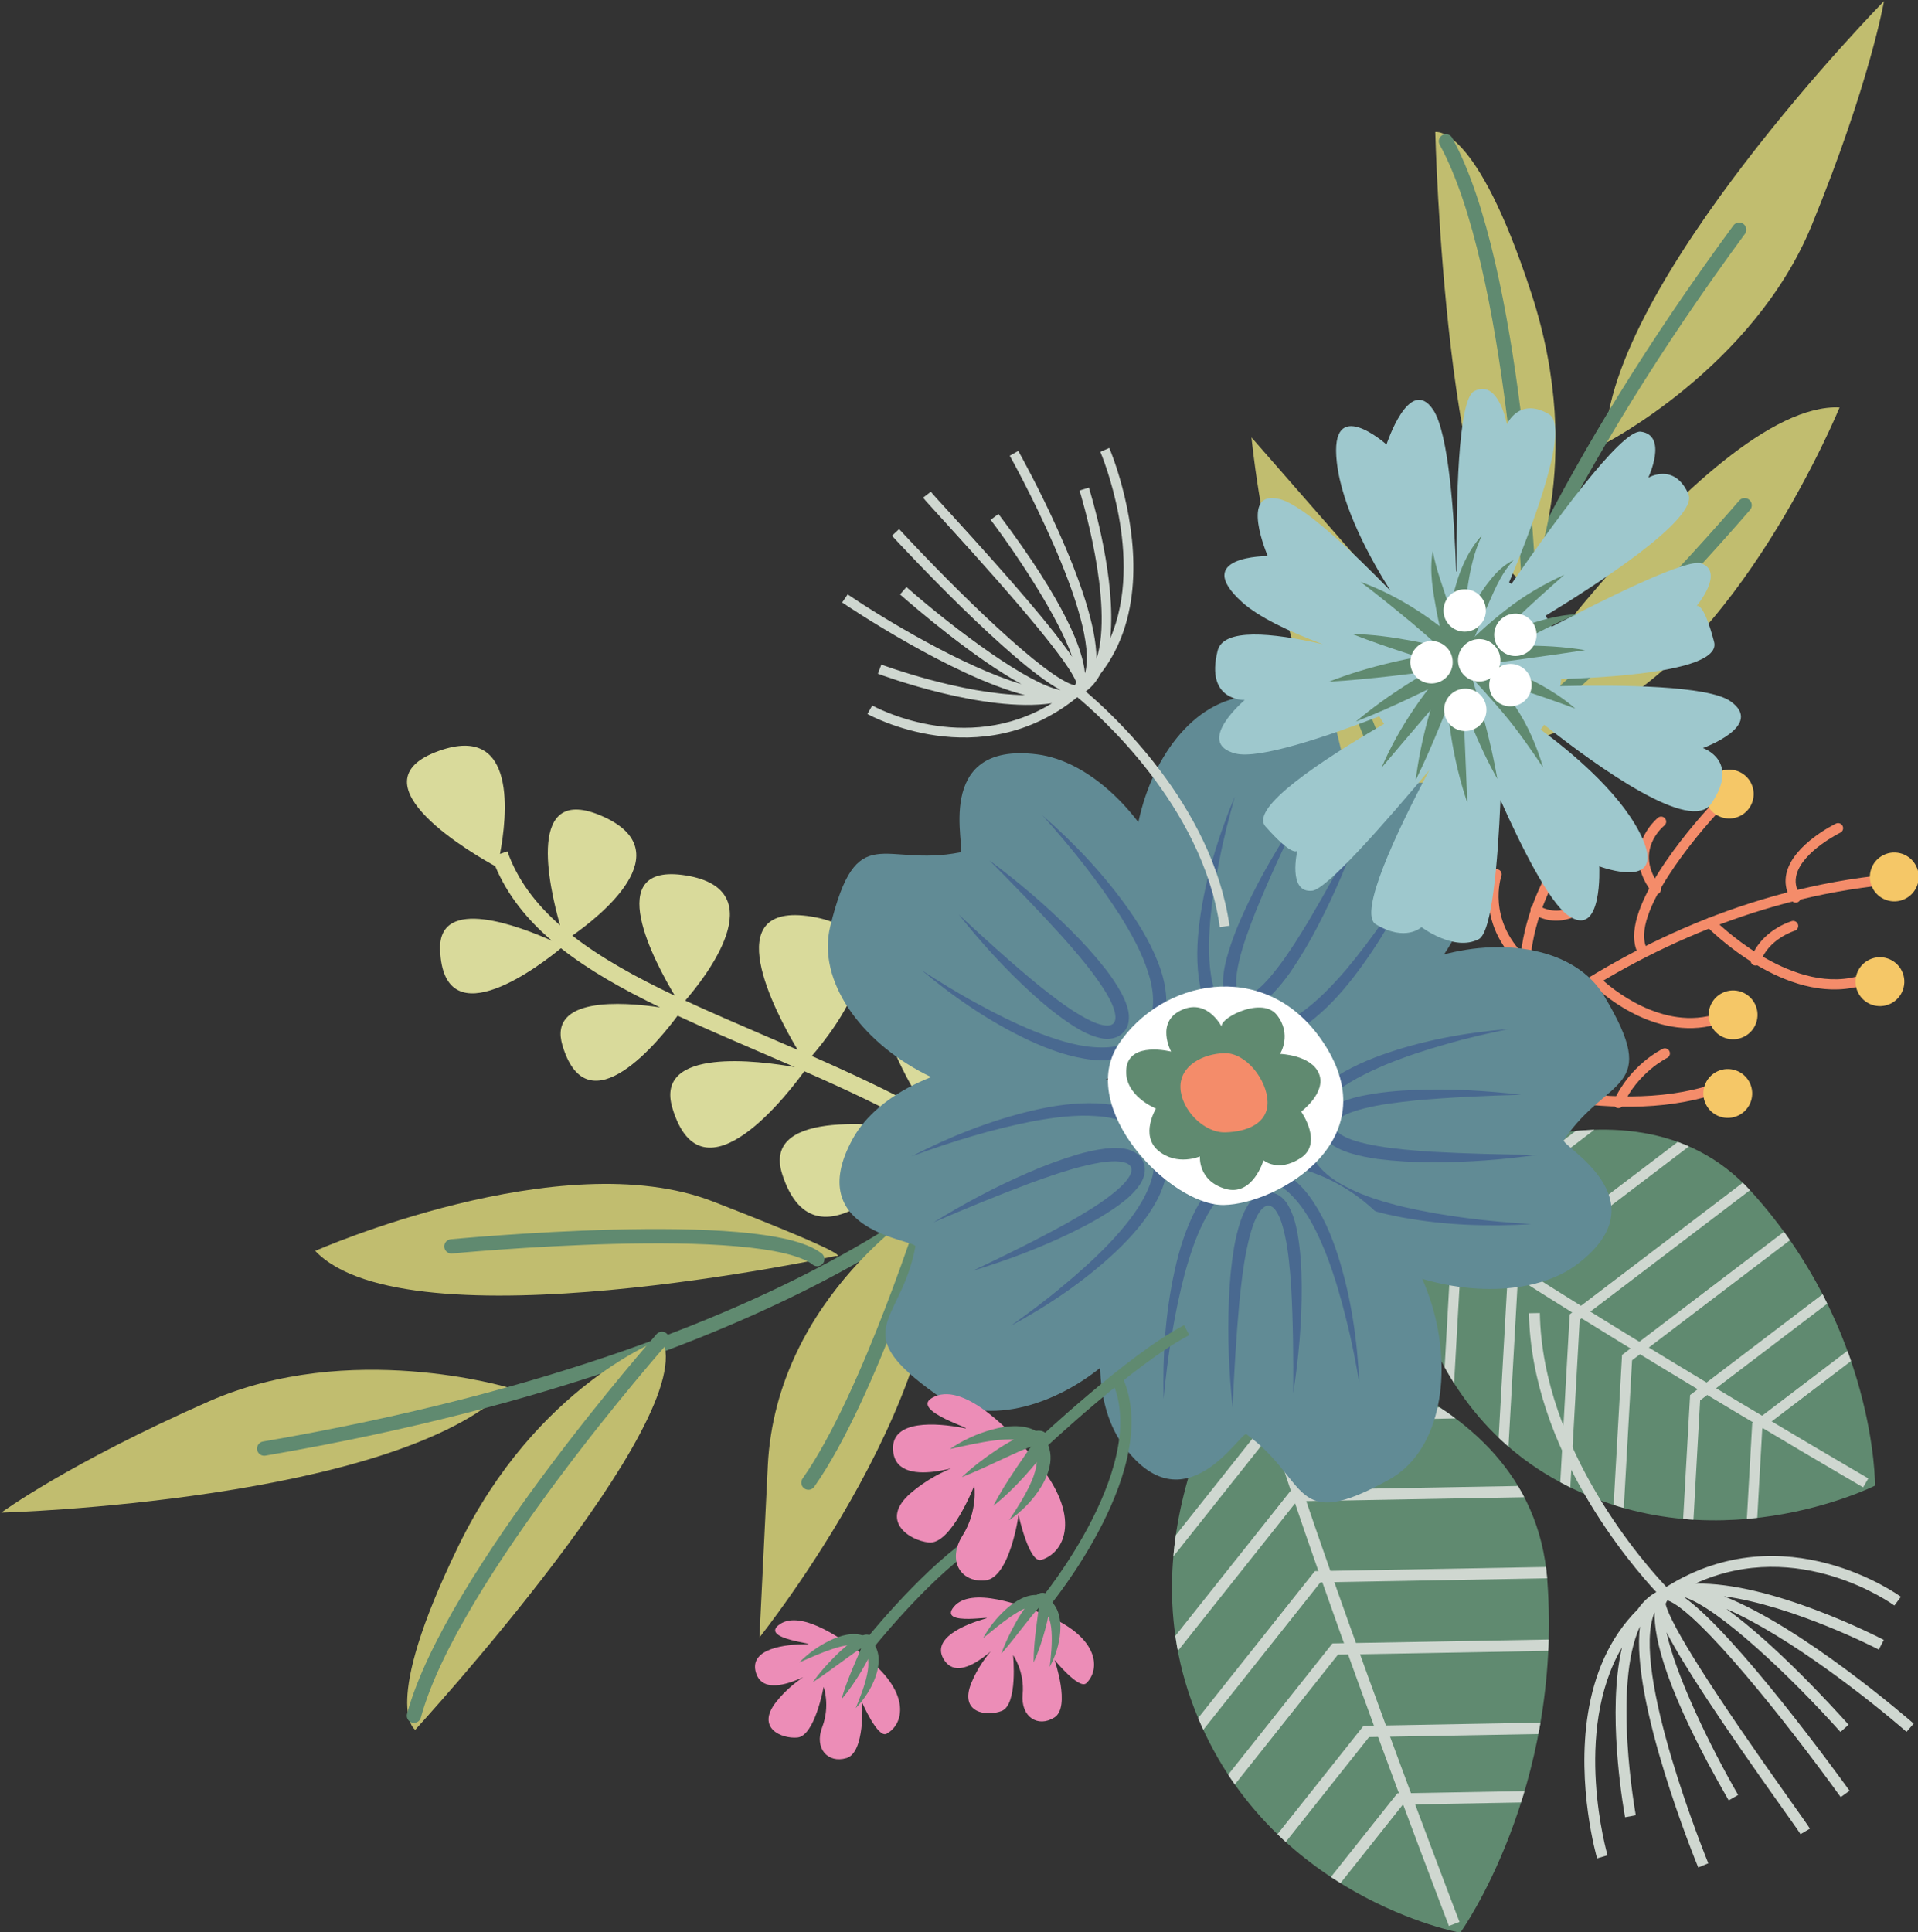 <?xml version="1.0" encoding="UTF-8" standalone="no"?>
<!-- Created with Inkscape (http://www.inkscape.org/) -->

<svg
   version="1.1"
   id="svg574733"
   width="257.498"
   height="259.372"
   viewBox="0 0 257.498 259.372"
   sodipodi:docname="resepsi_flower5.svg"
   inkscape:version="1.2.2 (1:1.2.2+202212051552+b0a8486541)"
   xmlns:inkscape="http://www.inkscape.org/namespaces/inkscape"
   xmlns:sodipodi="http://sodipodi.sourceforge.net/DTD/sodipodi-0.dtd"
   xmlns="http://www.w3.org/2000/svg"
   xmlns:svg="http://www.w3.org/2000/svg">
  <rect x="0" y="0" width="257.498" height="259.372" fill="#333333" stroke="none"/>
  <defs
     id="defs574737">
    <clipPath
       clipPathUnits="userSpaceOnUse"
       id="clipPath575471">
      <path
         d="m 2701.76,1305.7 c 0,0 281.02,-27.79 296.74,-239.39 15.73,-211.599 -87.64,-355.201 -87.64,-355.201 0,0 -194.61,35.313 -268.16,226.469 -73.55,191.172 59.06,368.122 59.06,368.122 z"
         id="path575469" />
    </clipPath>
    <clipPath
       clipPathUnits="userSpaceOnUse"
       id="clipPath575495">
      <path
         d="m 2849.1,1459.22 c 0,0 228.42,137.39 354.5,-1.33 126.08,-138.72 125.03,-296.48 125.03,-296.48 0,0 -166.85,-83.94 -325.83,8.28 -158.98,92.22 -153.7,289.53 -153.7,289.53 z"
         id="path575493" />
    </clipPath>
  </defs>
  <sodipodi:namedview
     id="namedview574735"
     pagecolor="#ffffff"
     bordercolor="#000000"
     borderopacity="0.25"
     inkscape:showpageshadow="2"
     inkscape:pageopacity="0.0"
     inkscape:pagecheckerboard="0"
     inkscape:deskcolor="#d1d1d1"
     showgrid="false"
     inkscape:zoom="1.0718188"
     inkscape:cx="146.94648"
     inkscape:cy="89.100879"
     inkscape:window-width="1366"
     inkscape:window-height="699"
     inkscape:window-x="0"
     inkscape:window-y="800"
     inkscape:window-maximized="1"
     inkscape:current-layer="g1880" />
  <g
     id="g574741"
     inkscape:groupmode="layer"
     inkscape:label="Page 1"
     transform="matrix(1.333,0,0,-1.333,663.104,582.385)">
    <g
       id="g576586"
       inkscape:export-filename="../Documents/metashare/tema1/ilustrations/resepsi_flower5.svg"
       inkscape:export-xdpi="96"
       inkscape:export-ydpi="96">
      <g
         id="g1158"
         inkscape:export-filename="../../../../../../../../home/tegarkusuma/Documents/metashare/tema1/ilustrations/resepsi_flower5.svg"
         inkscape:export-xdpi="96"
         inkscape:export-ydpi="96">
        <g
           id="g1880"
           inkscape:export-filename="../../../../../../../../home/tegarkusuma/Documents/metashare/tema1/ilustrations/resepsi_flower7.svg"
           inkscape:export-xdpi="96"
           inkscape:export-ydpi="96">
          <g
             id="g4525"
             inkscape:export-filename="../../../../../../../../home/tegarkusuma/Documents/metashare/tema1/ilustrations/resepsi_flower7.svg"
             inkscape:export-xdpi="96"
             inkscape:export-ydpi="96">
            <g
               id="g6762"
               inkscape:export-filename="../../../../../../../../home/tegarkusuma/Documents/metashare/tema1/ilustrations/resepsi_flower7.svg"
               inkscape:export-xdpi="96"
               inkscape:export-ydpi="96">
              <path
                 d="m -355.238,323.633 c -0.001,0.117 0.038,0.235 0.119,0.333 0.177,0.212 18.101,21.328 46.407,24.708 0.279,0.033 0.531,-0.166 0.565,-0.445 0.034,-0.283 -0.166,-0.532 -0.445,-0.565 -27.909,-3.332 -45.572,-24.14 -45.747,-24.35 -0.18,-0.216 -0.501,-0.244 -0.716,-0.064 -0.119,0.098 -0.181,0.24 -0.183,0.383"
                 style="fill:#f48c6a;fill-opacity:1;fill-rule:nonzero;stroke:none;stroke-width:0.1"
                 id="path575423" />
              <path
                 d="m -332.871,342.554 c -0.065,5.065 7.731,13.258 8.099,13.641 0.195,0.203 0.516,0.21 0.719,0.016 0.204,-0.194 0.21,-0.516 0.015,-0.719 -2.66,-2.773 -9.206,-10.713 -7.571,-14.079 0.122,-0.254 0.016,-0.557 -0.235,-0.679 -0.253,-0.123 -0.557,-0.018 -0.68,0.235 -0.232,0.477 -0.339,1.012 -0.347,1.585"
                 style="fill:#f48c6a;fill-opacity:1;fill-rule:nonzero;stroke:none;stroke-width:0.1"
                 id="path575425" />
              <path
                 d="m -325.718,343.962 c -10e-4,0.134 0.05,0.269 0.153,0.371 0.201,0.196 0.523,0.192 0.719,-0.009 0.074,-0.076 7.49,-7.562 14.402,-5.767 0.273,0.071 0.55,-0.092 0.621,-0.364 0.072,-0.273 -0.093,-0.549 -0.364,-0.62 -7.487,-1.944 -15.068,5.714 -15.386,6.04 -0.095,0.098 -0.144,0.223 -0.145,0.349"
                 style="fill:#f48c6a;fill-opacity:1;fill-rule:nonzero;stroke:none;stroke-width:0.1"
                 id="path575427" />
              <path
                 d="m -344.418,338.273 c -0.119,9.214 6.347,15.815 6.423,15.89 0.198,0.199 0.52,0.199 0.718,0.001 0.199,-0.199 0.2,-0.521 0.002,-0.719 -0.083,-0.083 -8.231,-8.423 -5.609,-19.26 0.069,-0.273 -0.101,-0.548 -0.375,-0.613 -0.272,-0.066 -0.547,0.102 -0.613,0.374 -0.361,1.492 -0.528,2.94 -0.546,4.327"
                 style="fill:#f48c6a;fill-opacity:1;fill-rule:nonzero;stroke:none;stroke-width:0.1"
                 id="path575429" />
              <path
                 d="m -350.112,328.853 c -10e-4,0.061 0.009,0.124 0.032,0.184 0.098,0.263 0.391,0.397 0.654,0.299 0.138,-0.052 13.983,-5.127 24.512,-1.617 0.266,0.088 0.554,-0.056 0.643,-0.322 0.089,-0.266 -0.055,-0.555 -0.322,-0.643 -10.873,-3.625 -24.609,1.413 -25.188,1.629 -0.203,0.076 -0.329,0.267 -0.331,0.47"
                 style="fill:#f48c6a;fill-opacity:1;fill-rule:nonzero;stroke:none;stroke-width:0.1"
                 id="path575431" />
              <path
                 d="m -334.963,325.807 c -10e-4,0.073 0.014,0.146 0.045,0.216 1.64,3.628 4.791,5.188 4.925,5.253 0.252,0.122 0.555,0.017 0.678,-0.235 0.123,-0.253 0.017,-0.556 -0.234,-0.679 -0.029,-0.015 -2.959,-1.476 -4.442,-4.758 -0.116,-0.256 -0.417,-0.369 -0.673,-0.254 -0.186,0.084 -0.296,0.266 -0.299,0.457"
                 style="fill:#f48c6a;fill-opacity:1;fill-rule:nonzero;stroke:none;stroke-width:0.1"
                 id="path575433" />
              <path
                 d="m -343.18,325.829 c -0.009,0.647 0.098,1.079 0.102,1.093 0.071,0.272 0.349,0.434 0.621,0.363 0.271,-0.072 0.43,-0.35 0.363,-0.62 -0.044,-0.172 -0.927,-3.935 4.195,-5.38 0.27,-0.077 0.429,-0.357 0.351,-0.628 -0.076,-0.27 -0.357,-0.427 -0.628,-0.351 -4.307,1.216 -4.984,3.98 -5.004,5.523"
                 style="fill:#f48c6a;fill-opacity:1;fill-rule:nonzero;stroke:none;stroke-width:0.1"
                 id="path575435" />
              <path
                 d="m -321.143,340.165 c 0,0.057 0.009,0.115 0.029,0.173 0.986,2.844 3.993,3.759 4.12,3.796 0.269,0.08 0.551,-0.074 0.631,-0.343 0.08,-0.269 -0.074,-0.551 -0.343,-0.631 -0.026,-0.008 -2.635,-0.813 -3.448,-3.155 -0.092,-0.266 -0.381,-0.406 -0.647,-0.314 -0.208,0.072 -0.339,0.266 -0.342,0.474"
                 style="fill:#f48c6a;fill-opacity:1;fill-rule:nonzero;stroke:none;stroke-width:0.1"
                 id="path575437" />
              <path
                 d="m -337.016,337.937 c -10e-4,0.131 0.047,0.262 0.145,0.362 0.197,0.201 0.519,0.204 0.719,0.008 0.051,-0.049 5.103,-4.92 10.718,-3.744 0.274,0.058 0.544,-0.118 0.601,-0.393 0.059,-0.279 -0.119,-0.544 -0.393,-0.602 -6.153,-1.288 -11.417,3.796 -11.638,4.013 -0.1,0.098 -0.15,0.227 -0.152,0.356"
                 style="fill:#f48c6a;fill-opacity:1;fill-rule:nonzero;stroke:none;stroke-width:0.1"
                 id="path575439" />
              <path
                 d="m -317.617,348.127 c -0.005,0.336 0.042,0.676 0.14,1.018 0.794,2.777 4.759,4.727 4.927,4.808 0.252,0.123 0.556,0.017 0.679,-0.235 0.124,-0.252 0.017,-0.557 -0.235,-0.679 -0.037,-0.018 -3.726,-1.835 -4.394,-4.175 -0.204,-0.72 -0.096,-1.404 0.335,-2.088 0.151,-0.238 0.077,-0.551 -0.16,-0.701 -0.237,-0.15 -0.551,-0.079 -0.7,0.159 -0.386,0.612 -0.584,1.246 -0.592,1.893"
                 style="fill:#f48c6a;fill-opacity:1;fill-rule:nonzero;stroke:none;stroke-width:0.1"
                 id="path575441" />
              <path
                 d="m -305.592,346.371 c -1.223,-0.593 -2.695,-0.082 -3.288,1.14 -0.593,1.223 -0.082,2.695 1.141,3.288 1.222,0.593 2.694,0.082 3.287,-1.141 0.593,-1.222 0.083,-2.694 -1.14,-3.287"
                 style="fill:#f5c767;fill-opacity:1;fill-rule:nonzero;stroke:none;stroke-width:0.1"
                 id="path575443" />
              <path
                 d="m -307.041,335.824 c -1.223,-0.593 -2.695,-0.082 -3.288,1.141 -0.593,1.222 -0.082,2.694 1.141,3.287 1.222,0.593 2.694,0.082 3.287,-1.14 0.593,-1.223 0.082,-2.695 -1.14,-3.288"
                 style="fill:#f5c767;fill-opacity:1;fill-rule:nonzero;stroke:none;stroke-width:0.1"
                 id="path575445" />
              <path
                 d="m -322.365,324.566 c -1.223,-0.593 -2.694,-0.082 -3.287,1.141 -0.593,1.222 -0.083,2.694 1.14,3.287 1.223,0.593 2.695,0.082 3.288,-1.14 0.592,-1.223 0.082,-2.695 -1.141,-3.288"
                 style="fill:#f5c767;fill-opacity:1;fill-rule:nonzero;stroke:none;stroke-width:0.1"
                 id="path575447" />
              <path
                 d="m -321.828,332.483 c -1.223,-0.593 -2.695,-0.082 -3.287,1.14 -0.594,1.223 -0.083,2.695 1.14,3.288 1.223,0.593 2.695,0.082 3.287,-1.141 0.593,-1.222 0.083,-2.694 -1.14,-3.287"
                 style="fill:#f5c767;fill-opacity:1;fill-rule:nonzero;stroke:none;stroke-width:0.1"
                 id="path575449" />
              <path
                 d="m -336.334,352.248 c -1.222,-0.594 -2.694,-0.083 -3.287,1.14 -0.593,1.223 -0.082,2.695 1.14,3.287 1.223,0.593 2.695,0.083 3.288,-1.14 0.593,-1.223 0.082,-2.694 -1.141,-3.287"
                 style="fill:#f5c767;fill-opacity:1;fill-rule:nonzero;stroke:none;stroke-width:0.1"
                 id="path575451" />
              <path
                 d="m -322.217,354.716 c -1.223,-0.592 -2.695,-0.082 -3.288,1.141 -0.593,1.223 -0.082,2.695 1.141,3.288 1.222,0.592 2.694,0.082 3.287,-1.141 0.593,-1.223 0.082,-2.694 -1.14,-3.288"
                 style="fill:#f5c767;fill-opacity:1;fill-rule:nonzero;stroke:none;stroke-width:0.1"
                 id="path575453" />
              <path
                 d="m -347.539,346.522 c -0.019,1.428 0.309,2.408 0.34,2.497 0.091,0.265 0.38,0.405 0.645,0.314 0.265,-0.091 0.405,-0.381 0.316,-0.646 -0.061,-0.177 -1.429,-4.359 2.409,-8.085 0.201,-0.195 0.207,-0.516 0.01,-0.719 -0.195,-0.201 -0.517,-0.206 -0.718,-0.01 -2.406,2.336 -2.979,4.848 -3.002,6.649"
                 style="fill:#f48c6a;fill-opacity:1;fill-rule:nonzero;stroke:none;stroke-width:0.1"
                 id="path575455" />
              <path
                 d="m -343.309,345.277 c -0.002,0.09 0.021,0.181 0.07,0.264 0.142,0.242 0.453,0.322 0.695,0.18 2.664,-1.566 4.785,0.827 4.874,0.929 0.184,0.212 0.505,0.234 0.717,0.051 0.213,-0.184 0.235,-0.506 0.051,-0.717 -0.945,-1.09 -3.448,-2.73 -6.156,-1.139 -0.159,0.093 -0.249,0.26 -0.251,0.432"
                 style="fill:#f48c6a;fill-opacity:1;fill-rule:nonzero;stroke:none;stroke-width:0.1"
                 id="path575457" />
              <path
                 d="m -332.404,350.487 c -0.032,2.461 1.913,4.042 1.94,4.064 0.22,0.174 0.538,0.138 0.713,-0.082 0.174,-0.219 0.138,-0.538 -0.08,-0.713 -0.129,-0.104 -3.12,-2.569 -0.435,-6.112 0.17,-0.224 0.126,-0.543 -0.098,-0.713 -0.224,-0.169 -0.542,-0.125 -0.712,0.098 -0.964,1.271 -1.315,2.439 -1.328,3.458"
                 style="fill:#f48c6a;fill-opacity:1;fill-rule:nonzero;stroke:none;stroke-width:0.1"
                 id="path575459" />
              <path
                 d="m -453.247,361.279 c -9.138,-3.258 3.923,-10.653 5.67,-11.607 1.22,-2.906 3.182,-5.355 5.709,-7.514 -3.121,1.402 -11.466,4.64 -11.261,-0.909 0.341,-9.228 10.474,-1.248 12.172,0.156 2.804,-2.21 6.204,-4.126 9.982,-5.954 -3.802,0.56 -11.299,1.082 -9.827,-3.839 2.558,-8.556 9.941,0.762 11.594,3.001 2.59,-1.202 5.323,-2.381 8.15,-3.597 1.214,-0.521 2.436,-1.049 3.662,-1.582 -3.51,0.625 -14.181,2.053 -12.337,-4.115 3.028,-10.124 12.059,1.985 13.288,3.7 4.143,-1.819 8.306,-3.761 12.305,-6.01 -3.738,0.638 -16.707,2.397 -14.527,-4.369 3.468,-10.762 13.772,1.93 15.32,3.923 0.115,-0.066 0.233,-0.129 0.347,-0.196 3.754,-2.186 6.477,-4.305 8.447,-6.282 -4.842,0.866 -14.403,1.974 -12.832,-3.161 2.505,-8.189 11.169,-1.356 14.34,1.503 5.009,-6.074 2.996,-10.471 2.873,-10.726 l 0.764,-0.38 0.762,-0.384 c 0.05,0.099 0.36,0.743 0.543,1.814 0.355,2.065 0.234,5.718 -3.115,10.105 2.641,2.144 12.224,10.658 0.862,12.829 -8.85,1.691 -6.364,-5.06 -3.859,-9.566 -1.986,1.843 -4.568,3.767 -7.926,5.723 -0.148,0.086 -0.299,0.166 -0.447,0.251 2.472,2.635 11.8,13.454 0.109,15.206 -11.003,1.65 -4.301,-10.172 -1.625,-14.352 -3.792,2.083 -7.701,3.897 -11.588,5.605 2.306,2.685 9.891,12.432 -0.039,14.041 -9.545,1.547 -3.691,-9.544 -1.385,-13.42 -1.094,0.475 -2.185,0.945 -3.269,1.411 -2.796,1.202 -5.498,2.367 -8.052,3.552 1.911,2.201 9.046,11.143 0.072,12.597 -8.63,1.399 -3.085,-8.841 -1.121,-12.106 -3.938,1.87 -7.466,3.814 -10.323,6.049 2.677,1.876 11.111,8.467 3.016,12.026 -7.703,3.388 -5.4,-6.955 -4.251,-10.994 -2.443,2.15 -4.291,4.572 -5.308,7.457 l -0.745,-0.262 c 0.69,3.626 1.829,13.22 -6.15,10.376"
                 style="fill:#d9da9b;fill-opacity:1;fill-rule:nonzero;stroke:none;stroke-width:0.1"
                 id="path575461" />
              <path
                 d="m -371.29,301.719 c 0,0 28.102,-2.779 29.674,-23.939 1.573,-21.16 -8.764,-35.52 -8.764,-35.52 0,0 -19.461,3.531 -26.816,22.647 -7.355,19.117 5.906,36.812 5.906,36.812"
                 style="fill:#608a70;fill-opacity:1;fill-rule:nonzero;stroke:none;stroke-width:0.1"
                 id="path575463" />
              <g
                 id="g575465"
                 transform="matrix(0.1,0,0,0.1,-641.466,171.149)">
                <g
                   id="g575467"
                   clip-path="url(#clipPath575471)">
                  <path
                     d="m 2904.74,719.949 c 0,0 -178.44,465.321 -202.98,585.751"
                     style="fill:none;stroke:#cfd7d0;stroke-width:11.411;stroke-linecap:butt;stroke-linejoin:miter;stroke-miterlimit:10;stroke-dasharray:none;stroke-opacity:1"
                     id="path575473" />
                  <path
                     d="m 2959.66,1235.71 -232.69,-4.17 -150.3,-189.2"
                     style="fill:none;stroke:#cfd7d0;stroke-width:11.411;stroke-linecap:butt;stroke-linejoin:miter;stroke-miterlimit:10;stroke-dasharray:none;stroke-opacity:1"
                     id="path575475" />
                  <path
                     d="m 2976.02,1155.43 -232.7,-4.17 -150.29,-189.201"
                     style="fill:none;stroke:#cfd7d0;stroke-width:11.411;stroke-linecap:butt;stroke-linejoin:miter;stroke-miterlimit:10;stroke-dasharray:none;stroke-opacity:1"
                     id="path575477" />
                  <path
                     d="m 2999.86,1073.8 -232.69,-4.17 -150.3,-189.208"
                     style="fill:none;stroke:#cfd7d0;stroke-width:11.411;stroke-linecap:butt;stroke-linejoin:miter;stroke-miterlimit:10;stroke-dasharray:none;stroke-opacity:1"
                     id="path575479" />
                  <path
                     d="m 3017.58,1001 -232.69,-4.168 -150.3,-189.211"
                     style="fill:none;stroke:#cfd7d0;stroke-width:11.411;stroke-linecap:butt;stroke-linejoin:miter;stroke-miterlimit:10;stroke-dasharray:none;stroke-opacity:1"
                     id="path575481" />
                  <path
                     d="m 3048.91,918 -232.69,-4.172 -150.3,-189.199"
                     style="fill:none;stroke:#cfd7d0;stroke-width:11.411;stroke-linecap:butt;stroke-linejoin:miter;stroke-miterlimit:10;stroke-dasharray:none;stroke-opacity:1"
                     id="path575483" />
                  <path
                     d="m 3082.95,849.969 -232.69,-4.16 -150.3,-189.207"
                     style="fill:none;stroke:#cfd7d0;stroke-width:11.411;stroke-linecap:butt;stroke-linejoin:miter;stroke-miterlimit:10;stroke-dasharray:none;stroke-opacity:1"
                     id="path575485" />
                </g>
              </g>
              <path
                 d="m -356.556,317.071 c 0,0 22.842,13.739 35.45,-0.133 12.608,-13.872 12.503,-29.648 12.503,-29.648 0,0 -16.685,-8.394 -32.583,0.828 -15.898,9.222 -15.37,28.953 -15.37,28.953"
                 style="fill:#608a70;fill-opacity:1;fill-rule:nonzero;stroke:none;stroke-width:0.1"
                 id="path575487" />
              <g
                 id="g575489"
                 transform="matrix(0.1,0,0,0.1,-641.466,171.149)">
                <g
                   id="g575491"
                   clip-path="url(#clipPath575495)">
                  <path
                     d="m 3319.21,1164.16 c 0,0 -386.52,224.82 -470.11,295.06"
                     style="fill:none;stroke:#cfd7d0;stroke-width:10.397;stroke-linecap:butt;stroke-linejoin:miter;stroke-miterlimit:10;stroke-dasharray:none;stroke-opacity:1"
                     id="path575497" />
                  <path
                     d="m 3082.72,1554.3 -174.49,-132.71 -12.09,-215.72"
                     style="fill:none;stroke:#cfd7d0;stroke-width:10.397;stroke-linecap:butt;stroke-linejoin:miter;stroke-miterlimit:10;stroke-dasharray:none;stroke-opacity:1"
                     id="path575499" />
                  <path
                     d="m 3138.45,1507.47 -174.49,-132.71 -12.1,-215.72"
                     style="fill:none;stroke:#cfd7d0;stroke-width:10.397;stroke-linecap:butt;stroke-linejoin:miter;stroke-miterlimit:10;stroke-dasharray:none;stroke-opacity:1"
                     id="path575501" />
                  <path
                     d="m 3200.6,1463.86 -174.49,-132.7 -12.1,-215.73"
                     style="fill:none;stroke:#cfd7d0;stroke-width:10.397;stroke-linecap:butt;stroke-linejoin:miter;stroke-miterlimit:10;stroke-dasharray:none;stroke-opacity:1"
                     id="path575503" />
                  <path
                     d="m 3253.32,1423 -174.49,-132.7 -12.1,-215.72"
                     style="fill:none;stroke:#cfd7d0;stroke-width:10.397;stroke-linecap:butt;stroke-linejoin:miter;stroke-miterlimit:10;stroke-dasharray:none;stroke-opacity:1"
                     id="path575505" />
                  <path
                     d="M 3321.88,1382.63 3147.39,1249.92 3135.3,1034.2"
                     style="fill:none;stroke:#cfd7d0;stroke-width:10.397;stroke-linecap:butt;stroke-linejoin:miter;stroke-miterlimit:10;stroke-dasharray:none;stroke-opacity:1"
                     id="path575507" />
                  <path
                     d="m 3384.43,1354.2 -174.48,-132.7 -12.1,-215.73"
                     style="fill:none;stroke:#cfd7d0;stroke-width:10.397;stroke-linecap:butt;stroke-linejoin:miter;stroke-miterlimit:10;stroke-dasharray:none;stroke-opacity:1"
                     id="path575509" />
                </g>
              </g>
              <path
                 d="m -335.773,392.258 c 0,0 14.928,7.646 20.79,21.956 5.861,14.31 7.281,22.575 7.281,22.575 0,0 -27.853,-28.402 -28.071,-44.531"
                 style="fill:#c1bd6f;fill-opacity:1;fill-rule:nonzero;stroke:none;stroke-width:0.1"
                 id="path575511" />
              <path
                 d="m -354.903,338.589 c 0,0 -2.37,27.58 32.61,75.179"
                 style="fill:none;stroke:#608a70;stroke-width:1.44;stroke-linecap:round;stroke-linejoin:round;stroke-miterlimit:10;stroke-dasharray:none;stroke-opacity:1"
                 id="path575513" />
              <path
                 d="m -343.473,378.014 c 0,0 5.874,12.071 0.269,29.291 -5.604,17.219 -9.695,16.296 -9.695,16.296 0,0 1.048,-42.749 9.426,-45.587"
                 style="fill:#c1bd6f;fill-opacity:1;fill-rule:nonzero;stroke:none;stroke-width:0.1"
                 id="path575515" />
              <path
                 d="m -312.179,395.863 c 0,0 -10.258,-25.042 -25.387,-31.378 -15.128,-6.336 -12.707,-4.624 -12.707,-4.624 0,0 24.585,36.621 38.094,36.002"
                 style="fill:#c1bd6f;fill-opacity:1;fill-rule:nonzero;stroke:none;stroke-width:0.1"
                 id="path575517" />
              <path
                 d="m -353.359,349.329 c 0,0 4.706,17.486 -6.673,30.503 -11.378,13.016 -11.378,13.016 -11.378,13.016 0,0 3.141,-33.725 18.051,-43.519"
                 style="fill:#c1bd6f;fill-opacity:1;fill-rule:nonzero;stroke:none;stroke-width:0.1"
                 id="path575519" />
              <path
                 d="m -343.473,378.014 c 0,0 -1.381,31.971 -8.349,44.656"
                 style="fill:none;stroke:#608a70;stroke-width:1.44;stroke-linecap:round;stroke-linejoin:round;stroke-miterlimit:10;stroke-dasharray:none;stroke-opacity:1"
                 id="path575521" />
              <path
                 d="m -321.741,386.018 c 0,0 -20.49,-23.923 -27.421,-24.646"
                 style="fill:none;stroke:#608a70;stroke-width:1.44;stroke-linecap:round;stroke-linejoin:round;stroke-miterlimit:10;stroke-dasharray:none;stroke-opacity:1"
                 id="path575523" />
              <path
                 d="m -353.359,349.329 c 0,0 -9.18,18.383 -10.783,28.868"
                 style="fill:none;stroke:#608a70;stroke-width:1.44;stroke-linecap:round;stroke-linejoin:round;stroke-miterlimit:10;stroke-dasharray:none;stroke-opacity:1"
                 id="path575525" />
              <path
                 d="m -446.214,297.151 c 0,0 -16.055,4.853 -30.205,-1.383 -14.151,-6.236 -20.909,-11.202 -20.909,-11.202 0,0 39.765,1.122 51.114,12.585"
                 style="fill:#c1bd6f;fill-opacity:1;fill-rule:nonzero;stroke:none;stroke-width:0.1"
                 id="path575527" />
              <path
                 d="m -395.197,322.521 c 0,0 -17.432,-21.504 -75.649,-31.504"
                 style="fill:none;stroke:#608a70;stroke-width:1.44;stroke-linecap:round;stroke-linejoin:round;stroke-miterlimit:10;stroke-dasharray:none;stroke-opacity:1"
                 id="path575529" />
              <path
                 d="m -430.785,302.065 c 0,0 -12.606,-4.617 -20.52,-20.905 -7.913,-16.288 -4.328,-18.462 -4.328,-18.462 0,0 28.911,31.509 24.848,39.367"
                 style="fill:#c1bd6f;fill-opacity:1;fill-rule:nonzero;stroke:none;stroke-width:0.1"
                 id="path575531" />
              <path
                 d="m -465.704,310.927 c 0,0 24.763,10.914 40.053,4.977 15.29,-5.936 12.359,-5.488 12.359,-5.488 0,0 -43.114,-9.308 -52.412,0.511"
                 style="fill:#c1bd6f;fill-opacity:1;fill-rule:nonzero;stroke:none;stroke-width:0.1"
                 id="path575533" />
              <path
                 d="m -403.762,315.859 c 0,0 -15.522,-9.326 -16.362,-26.595 -0.839,-17.268 -0.839,-17.268 -0.839,-17.268 0,0 21.141,26.464 17.201,43.863"
                 style="fill:#c1bd6f;fill-opacity:1;fill-rule:nonzero;stroke:none;stroke-width:0.1"
                 id="path575535" />
              <path
                 d="m -430.785,302.065 c 0,0 -21.192,-23.979 -24.976,-37.949"
                 style="fill:none;stroke:#608a70;stroke-width:1.44;stroke-linecap:round;stroke-linejoin:round;stroke-miterlimit:10;stroke-dasharray:none;stroke-opacity:1"
                 id="path575537" />
              <path
                 d="m -451.988,311.381 c 0,0 31.354,3.007 36.848,-1.282"
                 style="fill:none;stroke:#608a70;stroke-width:1.44;stroke-linecap:round;stroke-linejoin:round;stroke-miterlimit:10;stroke-dasharray:none;stroke-opacity:1"
                 id="path575539" />
              <path
                 d="m -403.762,315.859 c 0,0 -6.145,-19.607 -12.268,-28.269"
                 style="fill:none;stroke:#608a70;stroke-width:1.44;stroke-linecap:round;stroke-linejoin:round;stroke-miterlimit:10;stroke-dasharray:none;stroke-opacity:1"
                 id="path575541" />
              <path
                 d="m -375.012,333.181 c -14.465,9.646 -7.835,32.915 3.406,33.608 11.241,0.693 7.22,-3.305 11.011,-10.276 0.325,-0.597 9.836,6.124 11.724,-4.466 1.887,-10.591 -13.988,-26.971 -26.141,-18.866"
                 style="fill:#618b95;fill-opacity:1;fill-rule:nonzero;stroke:none;stroke-width:0.1"
                 id="path575543" />
              <path
                 d="m -373.084,356.691 c -0.577,-2.082 -1.122,-4.166 -1.529,-6.276 -0.437,-2.101 -0.773,-4.22 -0.961,-6.337 -0.155,-2.111 -0.21,-4.253 0.251,-6.249 0.228,-0.989 0.571,-1.945 1.133,-2.718 0.551,-0.776 1.328,-1.348 2.218,-1.63 1.782,-0.624 3.796,0.19 5.456,1.365 1.702,1.173 3.175,2.726 4.569,4.327 2.745,3.258 5.159,6.84 7.371,10.545 -1.746,-3.952 -3.873,-7.76 -6.549,-11.217 -1.337,-1.726 -2.836,-3.36 -4.643,-4.704 -0.91,-0.661 -1.917,-1.236 -3.047,-1.585 -1.121,-0.35 -2.408,-0.414 -3.579,-0.024 -1.163,0.377 -2.193,1.162 -2.878,2.152 -0.692,0.987 -1.086,2.107 -1.308,3.219 -0.431,2.237 -0.328,4.465 -0.046,6.633 0.59,4.339 1.878,8.513 3.542,12.499"
                 style="fill:#000080;fill-opacity:0.245;fill-rule:nonzero;stroke:none;stroke-width:0.1"
                 id="path575545" />
              <path
                 d="m -366.625,354.783 c -1.548,-3.217 -3.045,-6.449 -4.377,-9.722 -0.639,-1.643 -1.271,-3.296 -1.659,-4.97 -0.188,-0.829 -0.346,-1.685 -0.276,-2.429 0.065,-0.78 0.393,-1.136 0.897,-1.07 0.549,0.061 1.256,0.605 1.83,1.179 0.593,0.591 1.13,1.271 1.655,1.963 1.047,1.392 1.972,2.898 2.891,4.409 1.799,3.048 3.507,6.172 5.174,9.329 -1.184,-3.371 -2.58,-6.67 -4.248,-9.848 -0.822,-1.596 -1.742,-3.145 -2.774,-4.646 -0.528,-0.745 -1.097,-1.467 -1.756,-2.145 -0.333,-0.336 -0.682,-0.666 -1.104,-0.953 -0.399,-0.294 -0.908,-0.551 -1.519,-0.64 -0.627,-0.104 -1.36,0.184 -1.776,0.69 -0.423,0.51 -0.568,1.114 -0.592,1.616 -0.071,1.037 0.118,1.959 0.351,2.854 0.492,1.779 1.169,3.454 1.935,5.082 1.522,3.257 3.343,6.343 5.348,9.301"
                 style="fill:#000080;fill-opacity:0.245;fill-rule:nonzero;stroke:none;stroke-width:0.1"
                 id="path575547" />
              <path
                 d="m -367.303,324.183 c 1.927,17.28 25.643,22.074 31.419,12.406 5.777,-9.668 0.379,-7.932 -4.072,-14.5 -0.382,-0.563 9.956,-5.926 1.415,-12.466 -8.542,-6.54 -30.382,0.042 -28.762,14.56"
                 style="fill:#618b95;fill-opacity:1;fill-rule:nonzero;stroke:none;stroke-width:0.1"
                 id="path575549" />
              <path
                 d="m -345.533,333.265 c -2.114,-0.443 -4.216,-0.916 -6.277,-1.523 -2.067,-0.577 -4.104,-1.251 -6.071,-2.056 -1.945,-0.832 -3.875,-1.766 -5.436,-3.092 -0.775,-0.657 -1.465,-1.401 -1.895,-2.254 -0.436,-0.846 -0.587,-1.8 -0.429,-2.72 0.264,-1.87 1.912,-3.285 3.718,-4.219 1.823,-0.975 3.88,-1.569 5.941,-2.073 4.155,-0.942 8.446,-1.442 12.753,-1.706 -4.312,-0.263 -8.672,-0.122 -12.971,0.668 -2.148,0.394 -4.288,0.976 -6.312,1.965 -1.005,0.504 -1.978,1.134 -2.807,1.978 -0.825,0.835 -1.473,1.949 -1.665,3.168 -0.198,1.207 0.026,2.482 0.591,3.545 0.56,1.068 1.374,1.933 2.259,2.64 1.789,1.41 3.815,2.342 5.871,3.087 4.126,1.468 8.425,2.241 12.73,2.592"
                 style="fill:#000080;fill-opacity:0.245;fill-rule:nonzero;stroke:none;stroke-width:0.1"
                 id="path575551" />
              <path
                 d="m -344.262,326.651 c -3.568,-0.102 -7.127,-0.256 -10.646,-0.575 -1.753,-0.187 -3.512,-0.384 -5.178,-0.809 -0.822,-0.213 -1.654,-0.466 -2.283,-0.87 -0.664,-0.416 -0.829,-0.87 -0.539,-1.287 0.306,-0.46 1.114,-0.839 1.887,-1.085 0.797,-0.256 1.648,-0.42 2.503,-0.569 1.719,-0.291 3.481,-0.421 5.245,-0.544 3.533,-0.198 7.093,-0.281 10.663,-0.313 -3.538,-0.496 -7.11,-0.77 -10.699,-0.748 -1.796,-0.003 -3.594,0.103 -5.401,0.331 -0.903,0.127 -1.806,0.302 -2.711,0.576 -0.452,0.141 -0.905,0.3 -1.354,0.543 -0.444,0.219 -0.906,0.553 -1.266,1.056 -0.381,0.508 -0.461,1.292 -0.202,1.894 0.258,0.61 0.728,1.016 1.162,1.268 0.889,0.538 1.795,0.794 2.697,0.998 1.808,0.38 3.606,0.548 5.404,0.615 3.592,0.144 7.17,-0.058 10.718,-0.481"
                 style="fill:#000080;fill-opacity:0.245;fill-rule:nonzero;stroke:none;stroke-width:0.1"
                 id="path575553" />
              <path
                 d="m -368.87,319.716 c 17.202,-2.528 21.168,-26.396 11.304,-31.833 -9.863,-5.436 -7.94,-0.101 -14.349,4.576 -0.55,0.401 -6.269,-9.744 -12.508,-0.98 -6.238,8.764 1.1,30.362 15.553,28.237"
                 style="fill:#618b95;fill-opacity:1;fill-rule:nonzero;stroke:none;stroke-width:0.1"
                 id="path575555" />
              <path
                 d="m -360.551,297.643 c -0.37,2.129 -0.769,4.245 -1.305,6.326 -0.504,2.086 -1.107,4.145 -1.842,6.139 -0.764,1.974 -1.631,3.934 -2.901,5.541 -0.63,0.796 -1.349,1.512 -2.188,1.972 -0.829,0.465 -1.778,0.649 -2.702,0.524 -1.878,-0.199 -3.35,-1.797 -4.347,-3.569 -1.037,-1.789 -1.703,-3.823 -2.277,-5.866 -1.087,-4.119 -1.736,-8.39 -2.15,-12.686 -0.113,4.319 0.18,8.671 1.119,12.941 0.469,2.132 1.125,4.25 2.183,6.239 0.539,0.987 1.203,1.937 2.076,2.736 0.862,0.796 1.999,1.405 3.224,1.554 1.213,0.156 2.479,-0.112 3.522,-0.714 1.047,-0.596 1.883,-1.44 2.56,-2.35 1.346,-1.837 2.207,-3.894 2.88,-5.975 1.323,-4.174 1.946,-8.497 2.148,-12.812"
                 style="fill:#000080;fill-opacity:0.245;fill-rule:nonzero;stroke:none;stroke-width:0.1"
                 id="path575557" />
              <path
                 d="m -367.206,296.603 c 0.022,3.57 -0.008,7.132 -0.204,10.66 -0.126,1.759 -0.262,3.522 -0.628,5.203 -0.184,0.829 -0.408,1.669 -0.79,2.312 -0.393,0.678 -0.841,0.859 -1.268,0.584 -0.47,-0.29 -0.877,-1.085 -1.149,-1.85 -0.284,-0.786 -0.478,-1.631 -0.657,-2.481 -0.351,-1.707 -0.542,-3.464 -0.726,-5.222 -0.321,-3.525 -0.527,-7.079 -0.683,-10.647 -0.373,3.554 -0.523,7.133 -0.376,10.719 0.06,1.795 0.228,3.588 0.519,5.387 0.159,0.898 0.364,1.795 0.669,2.689 0.157,0.447 0.332,0.894 0.591,1.334 0.234,0.437 0.584,0.887 1.099,1.229 0.521,0.363 1.307,0.416 1.9,0.136 0.6,-0.28 0.99,-0.763 1.227,-1.206 0.506,-0.908 0.731,-1.821 0.903,-2.731 0.317,-1.818 0.423,-3.622 0.426,-5.421 0.019,-3.595 -0.307,-7.164 -0.853,-10.695"
                 style="fill:#000080;fill-opacity:0.245;fill-rule:nonzero;stroke:none;stroke-width:0.1"
                 id="path575559" />
              <path
                 d="m -382.757,330.361 c -13.511,-10.943 -33.756,2.306 -31.075,13.245 2.681,10.939 5.302,5.91 13.085,7.457 0.667,0.133 -2.923,11.212 7.75,9.866 10.674,-1.346 21.592,-21.374 10.24,-30.568"
                 style="fill:#618b95;fill-opacity:1;fill-rule:nonzero;stroke:none;stroke-width:0.1"
                 id="path575561" />
              <path
                 d="m -404.63,339.192 c 1.816,-1.17 3.643,-2.31 5.537,-3.326 1.877,-1.041 3.799,-1.992 5.765,-2.801 1.969,-0.775 3.998,-1.465 6.041,-1.62 1.013,-0.075 2.027,-0.031 2.932,0.274 0.905,0.296 1.682,0.869 2.216,1.634 1.126,1.516 0.947,3.681 0.319,5.615 -0.614,1.974 -1.66,3.842 -2.773,5.648 -2.295,3.59 -4.997,6.96 -7.877,10.174 3.254,-2.842 6.258,-6.005 8.763,-9.588 1.251,-1.789 2.365,-3.706 3.111,-5.832 0.36,-1.066 0.61,-2.197 0.607,-3.38 0.001,-1.174 -0.32,-2.422 -1.041,-3.424 -0.706,-0.998 -1.762,-1.749 -2.911,-2.109 -1.148,-0.366 -2.335,-0.409 -3.462,-0.291 -2.264,0.253 -4.36,1.014 -6.346,1.928 -3.968,1.853 -7.57,4.324 -10.881,7.098"
                 style="fill:#000080;fill-opacity:0.245;fill-rule:nonzero;stroke:none;stroke-width:0.1"
                 id="path575563" />
              <path
                 d="m -400.887,344.792 c 2.61,-2.434 5.251,-4.825 7.98,-7.07 1.379,-1.098 2.769,-2.193 4.252,-3.062 0.735,-0.426 1.505,-0.83 2.237,-0.985 0.764,-0.17 1.201,0.037 1.288,0.538 0.105,0.542 -0.204,1.379 -0.582,2.098 -0.387,0.741 -0.877,1.457 -1.381,2.163 -1.018,1.415 -2.181,2.745 -3.35,4.072 -2.375,2.623 -4.851,5.183 -7.37,7.713 2.867,-2.132 5.602,-4.446 8.141,-6.983 1.279,-1.26 2.485,-2.599 3.611,-4.03 0.554,-0.725 1.073,-1.484 1.525,-2.315 0.222,-0.418 0.433,-0.849 0.582,-1.338 0.162,-0.468 0.257,-1.03 0.159,-1.64 -0.086,-0.629 -0.579,-1.243 -1.187,-1.49 -0.612,-0.252 -1.232,-0.211 -1.718,-0.086 -1.011,0.242 -1.835,0.696 -2.621,1.185 -1.552,0.999 -2.951,2.142 -4.276,3.359 -2.658,2.42 -5.063,5.078 -7.29,7.871"
                 style="fill:#000080;fill-opacity:0.245;fill-rule:nonzero;stroke:none;stroke-width:0.1"
                 id="path575565" />
              <path
                 d="m -379.375,320.455 c 5.186,-16.594 -14.598,-30.524 -23.776,-23.996 -9.178,6.528 -3.537,7.11 -2.104,14.913 0.123,0.67 -11.499,1.42 -6.31,10.844 5.19,9.423 27.833,12.183 32.19,-1.761"
                 style="fill:#618b95;fill-opacity:1;fill-rule:nonzero;stroke:none;stroke-width:0.1"
                 id="path575567" />
              <path
                 d="m -395.654,303.383 c 1.758,1.256 3.492,2.535 5.135,3.92 1.66,1.36 3.254,2.796 4.73,4.324 1.447,1.545 2.838,3.176 3.734,5.018 0.444,0.913 0.778,1.872 0.828,2.826 0.059,0.95 -0.187,1.884 -0.7,2.662 -0.995,1.606 -3.073,2.239 -5.102,2.368 -2.062,0.158 -4.184,-0.124 -6.273,-0.493 -4.183,-0.808 -8.313,-2.077 -12.363,-3.567 3.843,1.976 7.891,3.6 12.145,4.607 2.125,0.502 4.318,0.83 6.569,0.739 1.123,-0.057 2.267,-0.243 3.365,-0.682 1.092,-0.432 2.134,-1.192 2.799,-2.231 0.667,-1.025 0.975,-2.283 0.885,-3.483 -0.083,-1.203 -0.48,-2.322 -1.006,-3.326 -1.071,-2.011 -2.551,-3.679 -4.134,-5.187 -3.186,-3.004 -6.811,-5.441 -10.612,-7.495"
                 style="fill:#000080;fill-opacity:0.245;fill-rule:nonzero;stroke:none;stroke-width:0.1"
                 id="path575569" />
              <path
                 d="m -399.478,308.928 c 3.226,1.529 6.423,3.101 9.516,4.809 1.53,0.876 3.06,1.764 4.415,2.823 0.667,0.526 1.327,1.093 1.741,1.715 0.44,0.648 0.409,1.13 -0.025,1.396 -0.465,0.297 -1.357,0.319 -2.164,0.233 -0.832,-0.086 -1.678,-0.277 -2.521,-0.485 -1.69,-0.425 -3.356,-1.015 -5.02,-1.612 -3.315,-1.24 -6.607,-2.596 -9.889,-4.004 3.04,1.878 6.2,3.566 9.495,4.99 1.643,0.724 3.332,1.351 5.078,1.869 0.878,0.247 1.775,0.45 2.714,0.564 0.47,0.053 0.949,0.089 1.458,0.047 0.495,-0.022 1.052,-0.142 1.583,-0.457 0.553,-0.313 0.942,-0.997 0.947,-1.653 0.009,-0.662 -0.258,-1.223 -0.554,-1.629 -0.597,-0.85 -1.324,-1.448 -2.068,-1.999 -1.501,-1.074 -3.08,-1.952 -4.699,-2.736 -3.231,-1.576 -6.588,-2.832 -10.007,-3.871"
                 style="fill:#000080;fill-opacity:0.245;fill-rule:nonzero;stroke:none;stroke-width:0.1"
                 id="path575571" />
              <path
                 d="m -364.533,332.426 c -5.779,8.015 -16.03,5.739 -20.273,-0.7 -4.243,-6.438 5.23,-16.26 10.606,-16.176 5.376,0.084 17.022,6.677 9.667,16.876"
                 style="fill:#ffffff;fill-opacity:1;fill-rule:nonzero;stroke:none;stroke-width:0.1"
                 id="path575573" />
              <path
                 d="m -374.306,333.307 c -0.94,0.779 3.841,3.38 5.431,1.405 1.591,-1.975 0.34,-3.946 0.34,-3.946 0,0 3.149,-0.094 3.925,-1.996 0.776,-1.901 -1.796,-3.817 -1.796,-3.817 0,0 2.24,-3.17 -0.042,-4.67 -2.282,-1.499 -3.747,-0.231 -3.747,-0.231 0,0 -1.09,-3.69 -3.859,-2.873 -2.768,0.818 -2.548,3.261 -2.548,3.261 0,0 -2.3,-0.993 -4.18,0.567 -1.881,1.558 -0.249,4.253 -0.249,4.253 0,0 -3.292,1.307 -2.981,4.058 0.31,2.751 4.508,1.678 4.508,1.678 0,0 -1.625,2.989 1.073,4.198 2.699,1.21 4.125,-1.887 4.125,-1.887"
                 style="fill:#608a70;fill-opacity:1;fill-rule:nonzero;stroke:none;stroke-width:0.1"
                 id="path575575" />
              <path
                 d="m -378.567,327.375 c -0.059,2.191 2.235,3.405 4.426,3.464 2.192,0.06 4.292,-2.695 4.351,-4.886 0.059,-2.191 -2.066,-3.031 -4.257,-3.091 -2.191,-0.059 -4.461,2.322 -4.52,4.513"
                 style="fill:#f48c6a;fill-opacity:1;fill-rule:nonzero;stroke:none;stroke-width:0.1"
                 id="path575577" />
              <path
                 d="m -391.936,274.169 c 5.226,-2.237 5.3,-5.429 3.892,-6.775 -0.726,-0.694 -3.203,2.34 -3.203,2.34 0,0 1.646,-4.74 -0.008,-5.792 -1.652,-1.052 -3.411,0.037 -3.202,2.341 0.21,2.303 -0.964,3.937 -0.964,3.937 0,0 0.5,-4.996 -1.157,-5.63 -1.5,-0.574 -4.282,-0.212 -3.05,2.818 1.232,3.031 3.668,4.886 3.668,4.886 0,0 -4.53,-5.325 -6.367,-2.618 -1.522,2.242 2.229,3.677 3.968,4.175 1.739,0.497 -4.75,-0.853 -3.03,1.232 1.719,2.084 6.874,0.189 9.453,-0.914"
                 style="fill:#ec8db7;fill-opacity:1;fill-rule:nonzero;stroke:none;stroke-width:0.1"
                 id="path575579" />
              <path
                 d="m -391.731,269.033 c 0.138,1.215 0.263,2.412 0.185,3.553 -0.064,1.11 -0.434,2.264 -1.242,2.511 -0.362,0.141 -0.861,0.047 -1.351,-0.154 -0.504,-0.181 -0.987,-0.501 -1.473,-0.816 -0.964,-0.656 -1.883,-1.428 -2.833,-2.203 0.592,1.079 1.358,2.055 2.289,2.896 0.461,0.428 0.979,0.804 1.585,1.102 0.597,0.275 1.354,0.5 2.153,0.241 0.789,-0.29 1.283,-0.937 1.523,-1.604 0.226,-0.671 0.276,-1.337 0.227,-1.975 -0.091,-1.276 -0.48,-2.469 -1.063,-3.551"
                 style="fill:#608a70;fill-opacity:1;fill-rule:nonzero;stroke:none;stroke-width:0.1"
                 id="path575581" />
              <path
                 d="m -393.355,269.479 c 0.002,1.166 0.114,2.305 0.252,3.435 l 0.218,1.679 c 0.038,0.27 0.078,0.563 0.085,0.787 0.014,0.109 -0.012,0.23 -0.009,0.206 0,0 0.063,-0.153 0.255,-0.202 0.173,-0.028 0.188,0.018 0.176,0.003 -0.085,-0.034 -0.312,-0.24 -0.477,-0.423 l -0.534,-0.613 -1.047,-1.317 c -0.698,-0.892 -1.396,-1.795 -2.166,-2.664 0.388,1.096 0.892,2.131 1.459,3.137 0.279,0.505 0.589,0.994 0.926,1.475 0.167,0.243 0.344,0.481 0.547,0.711 0.22,0.232 0.383,0.46 0.802,0.699 0.113,0.048 0.273,0.145 0.587,0.082 0.334,-0.085 0.491,-0.368 0.533,-0.502 0.09,-0.295 0.073,-0.466 0.063,-0.639 -0.025,-0.346 -0.076,-0.617 -0.125,-0.91 -0.11,-0.573 -0.244,-1.13 -0.393,-1.686 -0.302,-1.107 -0.663,-2.198 -1.152,-3.258"
                 style="fill:#608a70;fill-opacity:1;fill-rule:nonzero;stroke:none;stroke-width:0.1"
                 id="path575583" />
              <path
                 d="m -392.237,275.458 c 0,0 11.795,14.227 7.055,23.05"
                 style="fill:none;stroke:#608a70;stroke-width:1.129;stroke-linecap:butt;stroke-linejoin:miter;stroke-miterlimit:10;stroke-dasharray:none;stroke-opacity:1"
                 id="path575585" />
              <path
                 d="m -410.072,269.876 c 4.421,-3.573 3.625,-6.665 1.904,-7.578 -0.886,-0.47 -2.446,3.123 -2.446,3.123 0,0 0.295,-5.009 -1.581,-5.572 -1.877,-0.563 -3.274,0.963 -2.446,3.122 0.827,2.161 0.142,4.052 0.142,4.052 0,0 -0.877,-4.944 -2.643,-5.104 -1.6,-0.144 -4.179,0.96 -2.17,3.542 2.01,2.581 4.858,3.704 4.858,3.704 0,0 -5.806,-3.893 -6.839,-0.789 -0.855,2.571 3.144,2.933 4.953,2.939 1.81,0.006 -4.802,0.471 -2.581,2.009 2.221,1.538 6.667,-1.686 8.849,-3.448"
                 style="fill:#ec8db7;fill-opacity:1;fill-rule:nonzero;stroke:none;stroke-width:0.1"
                 id="path575587" />
              <path
                 d="m -411.271,264.877 c 0.463,1.132 0.908,2.25 1.144,3.369 0.24,1.087 0.197,2.297 -0.513,2.754 -0.309,0.234 -0.816,0.279 -1.342,0.219 -0.534,-0.037 -1.086,-0.213 -1.639,-0.385 -1.105,-0.368 -2.201,-0.861 -3.325,-1.349 0.863,0.877 1.865,1.608 2.99,2.165 0.56,0.286 1.16,0.507 1.825,0.629 0.649,0.103 1.438,0.113 2.138,-0.354 0.679,-0.493 0.98,-1.25 1.029,-1.957 0.035,-0.707 -0.098,-1.361 -0.318,-1.962 -0.435,-1.203 -1.133,-2.246 -1.989,-3.129"
                 style="fill:#608a70;fill-opacity:1;fill-rule:nonzero;stroke:none;stroke-width:0.1"
                 id="path575589" />
              <path
                 d="m -412.712,265.748 c 0.319,1.122 0.736,2.188 1.176,3.237 l 0.667,1.557 c 0.109,0.25 0.227,0.521 0.295,0.734 0.042,0.101 0.051,0.224 0.047,0.201 0,0 0.019,-0.165 0.19,-0.263 0.16,-0.075 0.186,-0.035 0.171,-0.045 -0.091,-0.01 -0.366,-0.146 -0.574,-0.278 l -0.681,-0.445 -1.365,-0.982 c -0.914,-0.67 -1.831,-1.349 -2.808,-1.976 0.67,0.949 1.437,1.809 2.255,2.622 0.408,0.41 0.838,0.796 1.293,1.169 0.226,0.187 0.461,0.369 0.72,0.535 0.275,0.164 0.493,0.339 0.961,0.455 0.122,0.015 0.302,0.065 0.588,-0.081 0.298,-0.172 0.372,-0.488 0.376,-0.628 0.006,-0.308 -0.056,-0.469 -0.113,-0.633 -0.118,-0.326 -0.242,-0.572 -0.368,-0.841 -0.261,-0.521 -0.542,-1.021 -0.836,-1.515 -0.592,-0.984 -1.236,-1.936 -1.994,-2.823"
                 style="fill:#608a70;fill-opacity:1;fill-rule:nonzero;stroke:none;stroke-width:0.1"
                 id="path575591" />
              <path
                 d="m -410.011,271.197 c 0,0 5.27,6.646 10.272,10.222"
                 style="fill:none;stroke:#608a70;stroke-width:1.129;stroke-linecap:butt;stroke-linejoin:miter;stroke-miterlimit:10;stroke-dasharray:none;stroke-opacity:1"
                 id="path575593" />
              <path
                 d="m -393.085,289.759 c 4.645,-5.566 2.882,-9.236 0.503,-9.951 -1.225,-0.368 -2.285,4.513 -2.285,4.513 0,0 -0.873,-6.338 -3.36,-6.577 -2.487,-0.238 -3.855,2.016 -2.284,4.513 1.57,2.496 1.183,5.032 1.183,5.032 0,0 -2.324,-5.967 -4.573,-5.728 -2.037,0.216 -4.988,2.237 -1.835,4.968 3.153,2.729 6.996,3.428 6.996,3.428 0,0 -8.229,-3.428 -8.75,0.71 -0.433,3.428 4.66,2.888 6.924,2.447 2.264,-0.441 -5.89,1.78 -2.73,3.153 3.16,1.373 7.92,-3.762 10.211,-6.508"
                 style="fill:#ec8db7;fill-opacity:1;fill-rule:nonzero;stroke:none;stroke-width:0.1"
                 id="path575595" />
              <path
                 d="m -395.823,283.804 c 0.859,1.301 1.694,2.589 2.267,3.931 0.569,1.299 0.816,2.823 0.041,3.571 -0.329,0.37 -0.952,0.552 -1.625,0.607 -0.677,0.086 -1.411,0.002 -2.145,-0.074 -1.474,-0.188 -2.966,-0.533 -4.494,-0.864 1.297,0.884 2.732,1.549 4.277,1.966 0.772,0.219 1.577,0.347 2.439,0.334 0.837,-0.032 1.827,-0.215 2.586,-0.972 0.728,-0.786 0.916,-1.807 0.801,-2.703 -0.13,-0.893 -0.459,-1.679 -0.884,-2.376 -0.842,-1.397 -1.974,-2.528 -3.263,-3.42"
                 style="fill:#608a70;fill-opacity:1;fill-rule:nonzero;stroke:none;stroke-width:0.1"
                 id="path575597" />
              <path
                 d="m -397.41,285.25 c 0.677,1.325 1.464,2.555 2.274,3.758 l 1.221,1.782 c 0.197,0.285 0.413,0.594 0.551,0.844 0.078,0.117 0.119,0.269 0.108,0.241 -10e-4,-0.015 -0.005,-0.039 0.012,-0.122 0.016,-0.065 0.074,-0.19 0.161,-0.255 0.181,-0.133 0.224,-0.089 0.202,-0.098 -0.116,0.009 -0.494,-0.093 -0.787,-0.205 l -0.962,-0.389 c -0.648,-0.279 -1.294,-0.591 -1.951,-0.889 -1.309,-0.611 -2.625,-1.233 -4.003,-1.774 1.075,1.02 2.247,1.905 3.472,2.719 0.611,0.413 1.246,0.789 1.907,1.141 0.33,0.179 0.669,0.347 1.033,0.491 0.385,0.137 0.701,0.301 1.315,0.33 0.157,-0.011 0.394,0.008 0.715,-0.246 0.331,-0.289 0.345,-0.703 0.315,-0.879 -0.068,-0.387 -0.186,-0.572 -0.298,-0.763 -0.228,-0.379 -0.444,-0.657 -0.669,-0.962 -0.456,-0.587 -0.931,-1.142 -1.422,-1.687 -0.984,-1.084 -2.025,-2.115 -3.194,-3.037"
                 style="fill:#608a70;fill-opacity:1;fill-rule:nonzero;stroke:none;stroke-width:0.1"
                 id="path575599" />
              <path
                 d="m -392.679,291.397 c 0,0 9.174,8.632 14.738,11.55"
                 style="fill:none;stroke:#608a70;stroke-width:1.129;stroke-linecap:butt;stroke-linejoin:miter;stroke-miterlimit:10;stroke-dasharray:none;stroke-opacity:1"
                 id="path575601" />
              <path
                 d="m -332.197,393.424 c -1.991,0.263 -9.157,-9.704 -13.027,-15.325 -0.082,0.046 -0.161,0.096 -0.243,0.139 2.375,5.674 6.175,15.673 4.023,16.943 -3.026,1.785 -4.244,-1.019 -4.244,-1.019 0,0 -0.835,4.645 -3.305,3.334 -1.621,-0.86 -1.81,-11.167 -1.748,-18.141 -0.018,-10e-4 -0.037,-0.002 -0.055,-0.003 -0.192,5.523 -0.741,13.942 -2.317,16.279 -2.399,3.56 -4.7,-3.498 -4.7,-3.498 0,0 -5.786,5.172 -5.004,-1.779 0.516,-4.585 3.466,-9.878 5.419,-12.959 -3.748,3.861 -8.737,8.609 -11.157,9.235 -4.159,1.074 -1.216,-5.73 -1.216,-5.73 0,0 -7.767,0.037 -2.581,-4.645 1.676,-1.514 4.741,-2.964 8.12,-4.234 -5.18,1.188 -10.015,1.63 -10.588,-0.653 -1.285,-5.117 2.734,-4.964 2.734,-4.964 0,0 -5.101,-4.315 -0.944,-5.389 2.337,-0.604 9.059,1.652 14.498,3.743 0.148,-0.259 0.306,-0.513 0.48,-0.76 -6.384,-3.705 -13.587,-8.478 -11.945,-10.334 2.844,-3.216 3.208,-2.421 3.208,-2.421 0,0 -1.021,-4.334 1.507,-4.046 1.47,0.168 7.228,6.712 11.789,12.158 -3.366,-6.353 -7.189,-14.468 -5.387,-15.548 3.015,-1.806 4.592,-0.276 4.592,-0.276 0,0 3.291,-2.508 5.769,-1.214 1.324,0.691 1.92,7.666 2.189,14.013 2.12,-4.749 4.888,-10.28 6.808,-11.623 3.518,-2.46 3.139,4.948 3.139,4.948 0,0 7.259,-2.749 4.038,3.455 -2.181,4.198 -7.026,8.176 -9.935,10.314 0,10e-4 0.001,10e-4 0.001,0.002 0.125,0.157 0.233,0.322 0.347,0.484 5.607,-4.424 14.773,-10.93 16.815,-7.959 2.989,4.349 -0.827,5.612 -0.827,5.612 0,0 6.283,2.262 2.765,4.722 -2.242,1.568 -11.04,1.659 -17.132,1.518 0.04,0.233 0.064,0.469 0.088,0.704 6.613,0.224 16.118,1.018 15.406,3.748 -1.082,4.157 -1.765,3.611 -1.765,3.611 0,0 2.867,3.41 0.485,4.295 -1.379,0.512 -8.938,-3.174 -15.07,-6.373 -0.183,0.377 -0.387,0.746 -0.62,1.102 4.871,2.962 15.483,9.774 14.382,12.26 -1.424,3.214 -4.041,1.635 -4.041,1.635 0,0 2.017,4.272 -0.751,4.639"
                 style="fill:#9ec8cd;fill-opacity:1;fill-rule:nonzero;stroke:none;stroke-width:0.1"
                 id="path575603" />
              <path
                 d="m -363.615,368.247 c 4.101,1.602 8.392,2.502 12.714,3.115 4.325,0.542 8.747,0.781 13.092,0.062 -4.339,-0.661 -8.585,-1.198 -12.867,-1.784 -4.283,-0.549 -8.556,-1.132 -12.939,-1.393"
                 style="fill:#608a70;fill-opacity:1;fill-rule:nonzero;stroke:none;stroke-width:0.1"
                 id="path575605" />
              <path
                 d="m -349.669,356.046 c -1.487,4.394 -2.147,9.021 -2.193,13.673 -0.003,2.326 0.173,4.674 0.707,6.971 0.513,2.275 1.377,4.59 2.973,6.317 -1.017,-2.094 -1.355,-4.331 -1.638,-6.545 -0.241,-2.225 -0.339,-4.476 -0.306,-6.736 -0.008,-2.259 0.073,-4.526 0.17,-6.802 l 0.287,-6.878"
                 style="fill:#608a70;fill-opacity:1;fill-rule:nonzero;stroke:none;stroke-width:0.1"
                 id="path575607" />
              <path
                 d="m -360.424,378.3 c 4.236,-1.547 8.013,-4.179 11.27,-7.309 1.625,-1.574 3.071,-3.344 4.31,-5.242 1.268,-1.881 2.167,-4.001 2.808,-6.145 -1.261,1.869 -2.503,3.665 -3.905,5.345 -1.41,1.664 -2.84,3.304 -4.428,4.8 -1.55,1.532 -3.187,2.98 -4.862,4.401 -1.695,1.396 -3.402,2.798 -5.193,4.15"
                 style="fill:#608a70;fill-opacity:1;fill-rule:nonzero;stroke:none;stroke-width:0.1"
                 id="path575609" />
              <path
                 d="m -358.31,359.585 c 1.791,4.192 4.473,7.933 7.529,11.301 1.541,1.676 3.227,3.226 5.031,4.621 1.789,1.415 3.784,2.57 5.848,3.507 -1.707,-1.51 -3.367,-2.986 -4.965,-4.534 -1.579,-1.565 -3.16,-3.116 -4.641,-4.771 -3.023,-3.255 -5.86,-6.669 -8.802,-10.124"
                 style="fill:#608a70;fill-opacity:1;fill-rule:nonzero;stroke:none;stroke-width:0.1"
                 id="path575611" />
              <path
                 d="m -346.645,358.455 c -1.981,3.526 -3.409,7.266 -4.63,11.077 -0.579,1.916 -1.122,3.846 -1.497,5.827 -0.352,1.963 -0.749,4.02 -0.38,6.045 0.356,-1.976 1.098,-3.804 1.69,-5.697 l 1.844,-5.655 c 1.156,-3.799 2.284,-7.612 2.973,-11.597"
                 style="fill:#608a70;fill-opacity:1;fill-rule:nonzero;stroke:none;stroke-width:0.1"
                 id="path575613" />
              <path
                 d="m -361.273,373.05 c 2.017,-0.035 4.003,-0.308 5.966,-0.674 1.966,-0.362 3.904,-0.853 5.818,-1.44 1.901,-0.622 3.793,-1.292 5.601,-2.18 1.807,-0.875 3.572,-1.89 5.096,-3.215 -3.76,1.396 -7.454,2.569 -11.218,3.737 -3.748,1.194 -7.519,2.31 -11.263,3.772"
                 style="fill:#608a70;fill-opacity:1;fill-rule:nonzero;stroke:none;stroke-width:0.1"
                 id="path575615" />
              <path
                 d="m -354.872,358.332 c 0.511,4.108 1.664,8.059 3.114,11.907 0.767,1.909 1.574,3.81 2.628,5.606 0.523,0.9 1.066,1.788 1.742,2.604 0.625,0.82 1.438,1.602 2.375,2.038 -1.406,-1.503 -2.075,-3.415 -2.903,-5.242 -0.775,-1.854 -1.498,-3.743 -2.224,-5.631 -1.482,-3.77 -2.911,-7.569 -4.732,-11.282"
                 style="fill:#608a70;fill-opacity:1;fill-rule:nonzero;stroke:none;stroke-width:0.1"
                 id="path575617" />
              <path
                 d="m -360.895,364.233 c 3.215,2.698 6.774,4.858 10.451,6.799 1.855,0.94 3.745,1.825 5.705,2.556 1.95,0.72 3.999,1.37 6.11,1.451 -1.94,-0.786 -3.733,-1.749 -5.562,-2.69 l -5.46,-2.86 c -3.667,-1.87 -7.338,-3.74 -11.244,-5.256"
                 style="fill:#608a70;fill-opacity:1;fill-rule:nonzero;stroke:none;stroke-width:0.1"
                 id="path575619" />
              <path
                 d="m -351.947,371.881 c 0.921,-0.734 1.073,-2.078 0.338,-3.002 -0.734,-0.924 -2.078,-1.079 -3.001,-0.345 -0.921,0.733 -1.073,2.077 -0.338,3.001 0.734,0.925 2.078,1.079 3.001,0.346"
                 style="fill:#ffffff;fill-opacity:1;fill-rule:nonzero;stroke:none;stroke-width:0.1"
                 id="path575621" />
              <path
                 d="m -348.603,377.095 c 0.923,-0.733 1.074,-2.077 0.339,-3.002 -0.735,-0.924 -2.078,-1.079 -3,-0.345 -0.923,0.734 -1.075,2.077 -0.34,3.002 0.736,0.924 2.079,1.078 3.001,0.345"
                 style="fill:#ffffff;fill-opacity:1;fill-rule:nonzero;stroke:none;stroke-width:0.1"
                 id="path575623" />
              <path
                 d="m -347.142,372.076 c 0.923,-0.733 1.074,-2.077 0.34,-3.001 -0.736,-0.924 -2.079,-1.079 -3.001,-0.346 -0.923,0.734 -1.075,2.078 -0.34,3.002 0.736,0.924 2.079,1.079 3.001,0.345"
                 style="fill:#ffffff;fill-opacity:1;fill-rule:nonzero;stroke:none;stroke-width:0.1"
                 id="path575625" />
              <path
                 d="m -343.998,369.576 c 0.922,-0.733 1.073,-2.077 0.339,-3.001 -0.735,-0.924 -2.079,-1.079 -3.001,-0.345 -0.923,0.733 -1.074,2.077 -0.339,3.001 0.735,0.924 2.078,1.079 3.001,0.345"
                 style="fill:#ffffff;fill-opacity:1;fill-rule:nonzero;stroke:none;stroke-width:0.1"
                 id="path575627" />
              <path
                 d="m -343.498,374.642 c 0.923,-0.733 1.074,-2.077 0.339,-3.001 -0.735,-0.925 -2.078,-1.079 -3,-0.346 -0.923,0.734 -1.075,2.077 -0.34,3.002 0.736,0.924 2.079,1.079 3.001,0.345"
                 style="fill:#ffffff;fill-opacity:1;fill-rule:nonzero;stroke:none;stroke-width:0.1"
                 id="path575629" />
              <path
                 d="m -348.545,367.086 c 0.922,-0.734 1.074,-2.078 0.339,-3.002 -0.735,-0.924 -2.078,-1.079 -3.001,-0.346 -0.922,0.734 -1.074,2.078 -0.339,3.002 0.735,0.924 2.079,1.079 3.001,0.346"
                 style="fill:#ffffff;fill-opacity:1;fill-rule:nonzero;stroke:none;stroke-width:0.1"
                 id="path575631" />
              <path
                 d="m -388.955,366.687 c -9.823,-7.978 -21.022,-1.756 -21.135,-1.691 l 0.488,0.855 c 0.1,-0.057 9.313,-5.175 18.097,0.227 -6.79,-1.004 -17.033,2.786 -17.528,2.972 l 0.345,0.921 c 0.104,-0.039 8.092,-2.995 14.465,-3.074 -7.388,1.913 -17.84,8.942 -18.41,9.328 l 0.552,0.815 c 3.543,-2.4 11.642,-7.304 17.497,-9.036 -4.74,2.595 -10.591,7.604 -12.223,9.034 l 0.649,0.74 c 5.071,-4.445 12.366,-9.824 15.515,-10.373 -5.008,2.707 -15.633,14.091 -16.977,15.543 l 0.722,0.668 c 5.665,-6.117 14.802,-15.094 17.697,-15.74 0.054,0.106 0.101,0.217 0.128,0.349 -0.689,1.842 -5.169,7.302 -13.374,16.286 -1.152,1.263 -1.848,2.024 -2.036,2.27 l 0.781,0.598 c 0.162,-0.212 0.965,-1.091 1.982,-2.204 6.462,-7.077 10.343,-11.623 12.252,-14.423 -1.296,3.78 -5.215,9.819 -8.21,13.798 l 0.786,0.592 c 6.809,-9.047 8.499,-13.713 8.711,-16.051 1.597,5.494 -7.484,21.75 -7.576,21.914 l 0.858,0.482 c 0.352,-0.626 7.906,-14.165 7.874,-20.969 1.819,5.618 -1.659,16.842 -1.702,16.98 l 0.939,0.296 c 0.149,-0.475 2.467,-7.957 2.238,-13.942 -0.016,-0.427 -0.048,-0.843 -0.092,-1.251 3.534,8.149 -0.934,18.663 -0.991,18.791 l 0.902,0.393 c 0.044,-0.1 2.666,-6.253 2.41,-12.935 -0.13,-3.378 -1,-6.891 -3.307,-9.825 -0.375,-0.716 -0.86,-1.317 -1.481,-1.762 2.481,-2.086 12.759,-11.383 14.482,-23.594 l -0.975,-0.138 c -1.733,12.285 -12.437,21.581 -14.353,23.156"
                 style="fill:#cfd7d0;fill-opacity:1;fill-rule:nonzero;stroke:none;stroke-width:0.1"
                 id="path575723" />
              <path
                 d="m -329.624,277.091 c 11.955,7.497 23.506,-0.911 23.622,-0.998 l -0.655,-0.88 c -0.103,0.077 -9.606,6.992 -20.061,2.206 7.651,0.189 18.474,-5.396 18.997,-5.669 l -0.507,-0.973 c -0.11,0.057 -8.551,4.413 -15.593,5.367 7.917,-3.12 18.531,-12.32 19.109,-12.824 l -0.721,-0.828 c -3.596,3.137 -11.894,9.666 -18.138,12.377 4.893,-3.515 10.688,-9.854 12.301,-11.659 l -0.819,-0.731 c -5.009,5.61 -12.354,12.553 -15.764,13.588 5.176,-3.675 15.389,-17.719 16.68,-19.508 l -0.89,-0.642 c -5.439,7.541 -14.333,18.717 -17.45,19.825 -0.074,-0.109 -0.142,-0.226 -0.188,-0.369 0.511,-2.133 4.729,-8.784 12.59,-19.843 1.104,-1.553 1.77,-2.49 1.945,-2.788 l -0.945,-0.555 c -0.151,0.256 -0.92,1.338 -1.895,2.708 -6.191,8.71 -9.869,14.269 -11.602,17.628 0.921,-4.361 4.439,-11.577 7.214,-16.388 l -0.951,-0.548 c -6.308,10.939 -7.545,16.332 -7.461,18.948 -2.515,-5.863 5.329,-25.09 5.408,-25.283 l -1.015,-0.417 c -0.304,0.74 -6.826,16.752 -5.867,24.278 -2.777,-5.971 -0.451,-18.866 -0.422,-19.025 l -1.079,-0.2 c -0.101,0.546 -1.651,9.142 -0.584,15.736 0.075,0.469 0.168,0.926 0.272,1.372 -5.019,-8.541 -1.5,-20.784 -1.456,-20.934 l -1.051,-0.312 c -0.035,0.117 -2.102,7.282 -0.911,14.644 0.602,3.721 2.042,7.491 4.994,10.426 0.512,0.742 1.131,1.341 1.879,1.749 -2.463,2.646 -12.577,14.332 -12.825,28.081 l 1.098,0.02 c 0.249,-13.832 10.835,-25.575 12.741,-27.579"
                 style="fill:#cfd7d0;fill-opacity:1;fill-rule:nonzero;stroke:none;stroke-width:0.1"
                 id="path575725" />
            </g>
          </g>
        </g>
      </g>
    </g>
  </g>
</svg>
